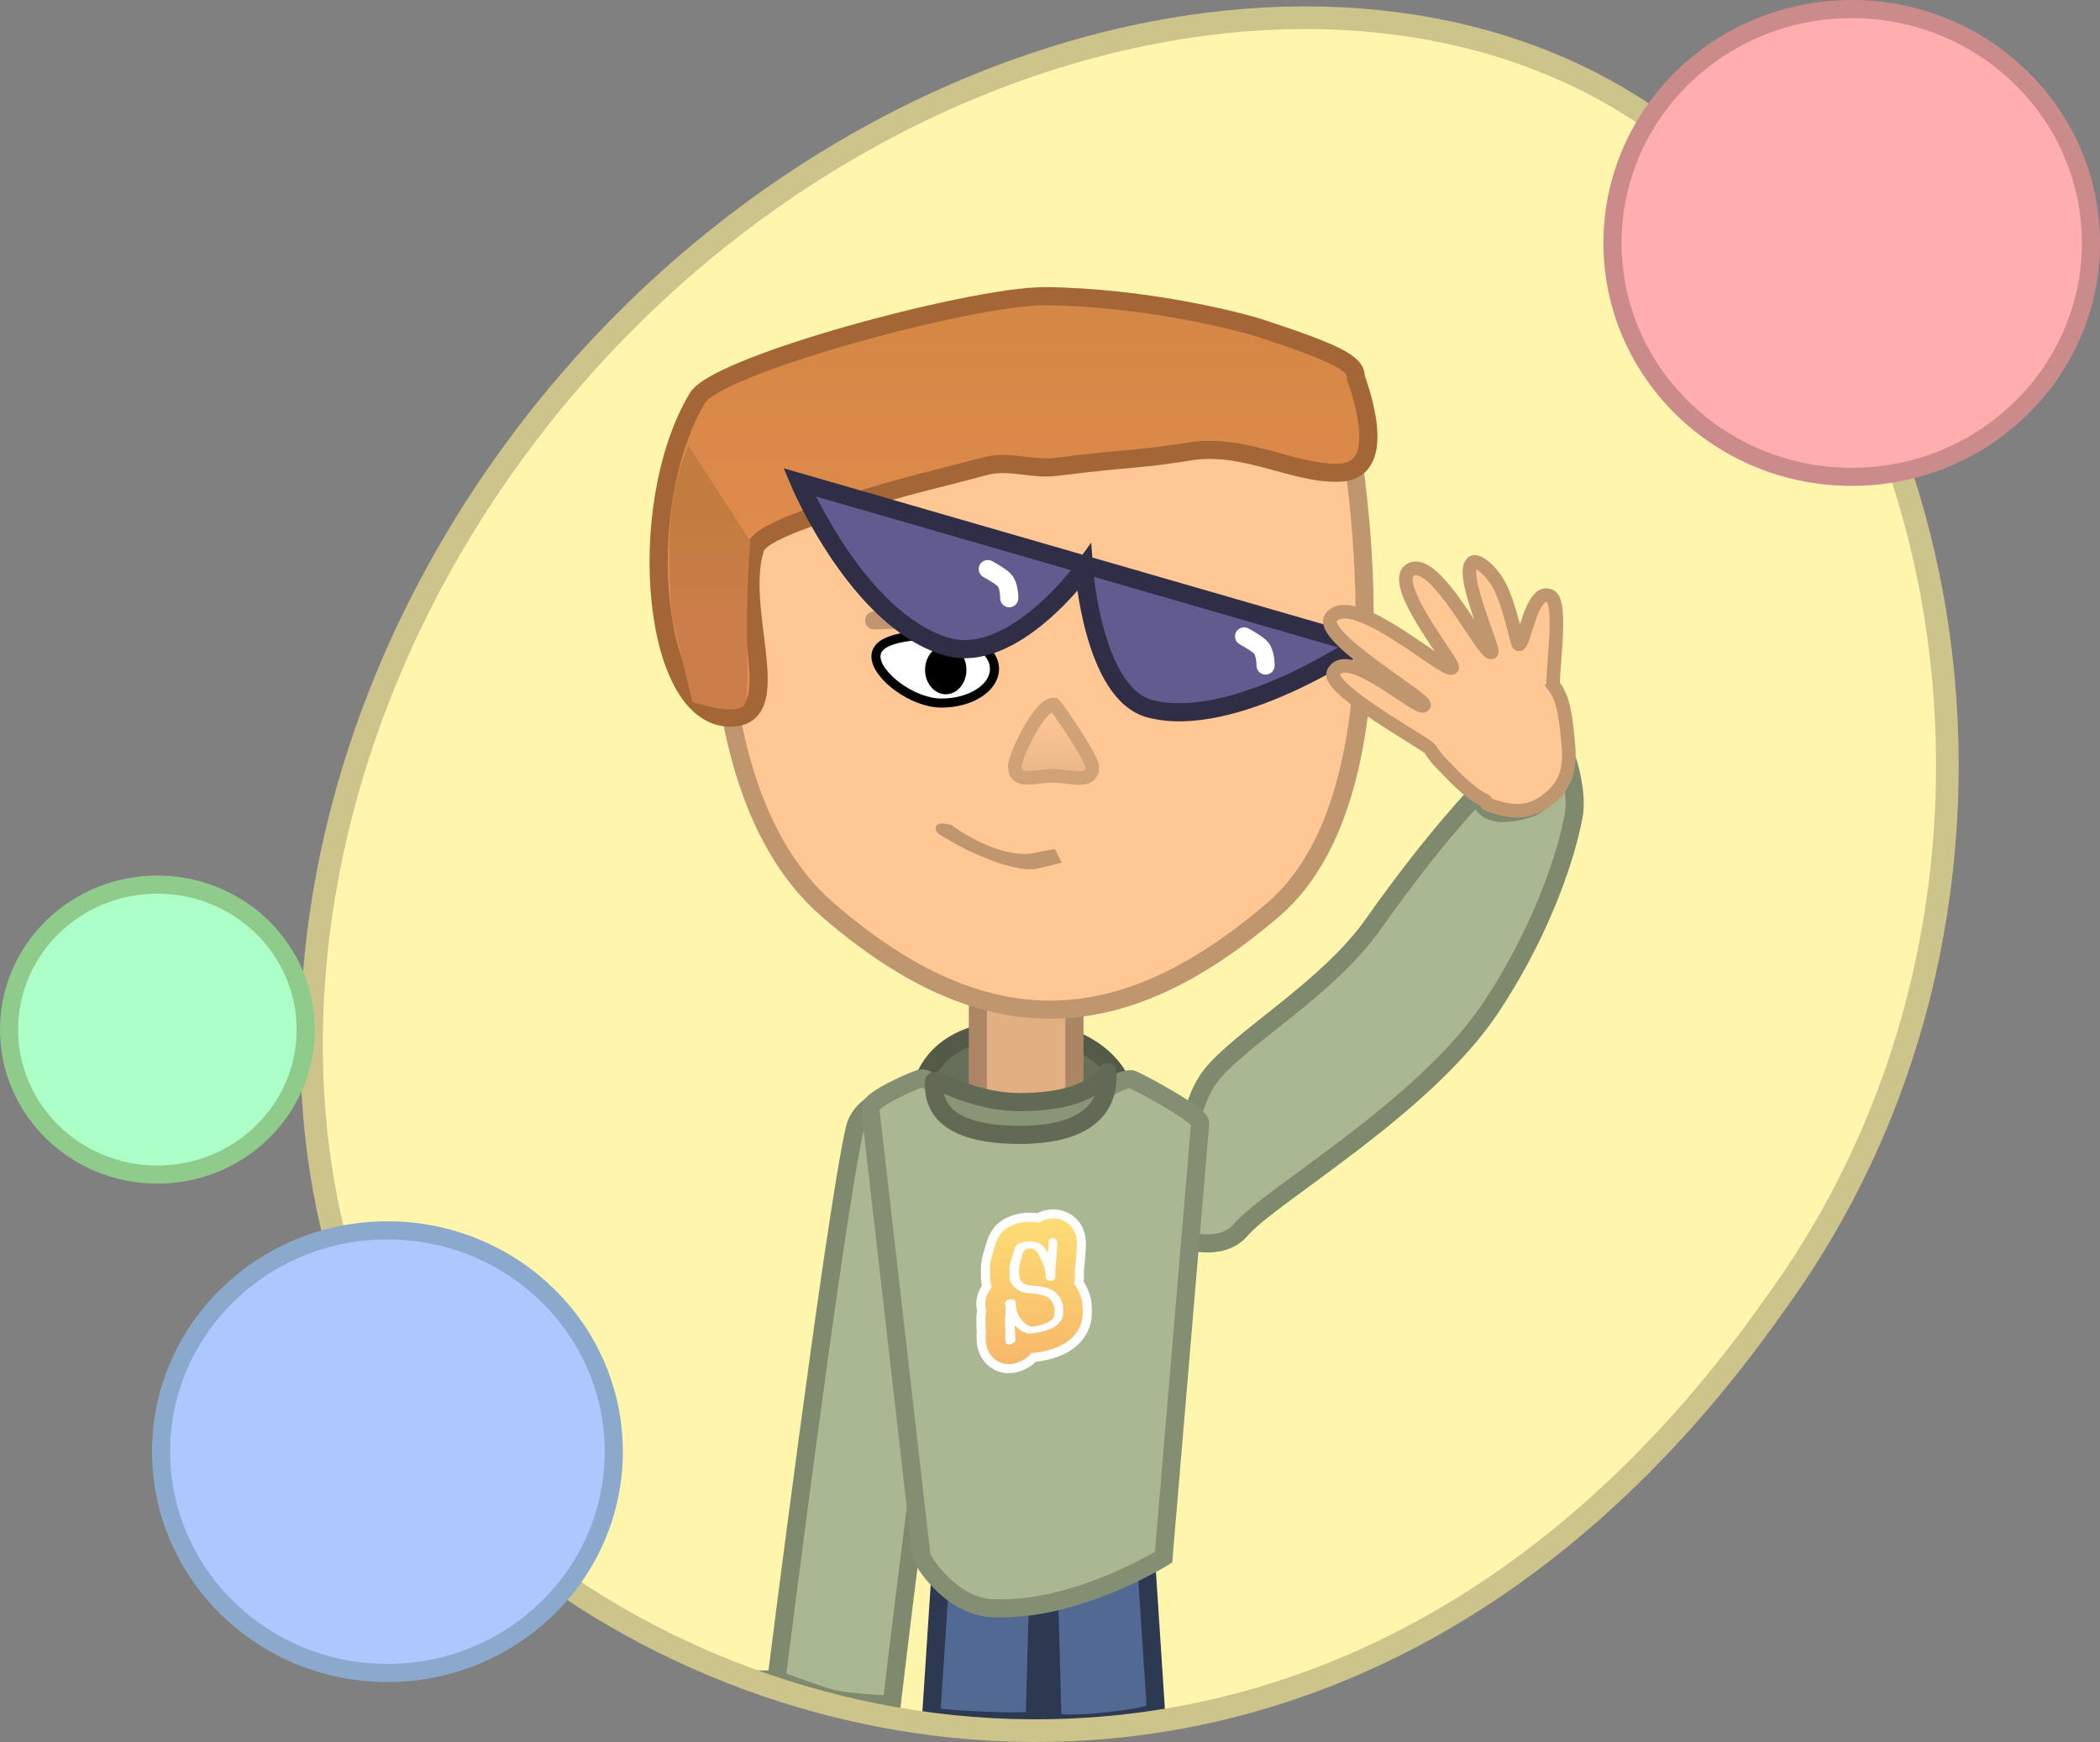 <svg version="1.1" xmlns="http://www.w3.org/2000/svg" xmlns:xlink="http://www.w3.org/1999/xlink" width="231.727" height="192.239" viewBox="0,0,231.727,192.239"><rect x="0" y="0" width="231.727" height="192.239" fill="#808080" stroke="none"/><defs><linearGradient x1="238.236" y1="218.341" x2="238.236" y2="234.421" gradientUnits="userSpaceOnUse" id="color-1"><stop offset="0" stop-color="#fedd74"/><stop offset="1" stop-color="#f7b76a"/></linearGradient><linearGradient x1="238.236" y1="218.341" x2="238.236" y2="234.421" gradientUnits="userSpaceOnUse" id="color-2"><stop offset="0" stop-color="#fedd74"/><stop offset="1" stop-color="#f7b76a"/></linearGradient><linearGradient x1="236.007" y1="112.651" x2="236.007" y2="163.075" gradientUnits="userSpaceOnUse" id="color-3"><stop offset="0" stop-color="#d38643"/><stop offset="1" stop-color="#e68e53"/></linearGradient><linearGradient x1="240.347" y1="162.268" x2="240.347" y2="169.499" gradientUnits="userSpaceOnUse" id="color-4"><stop offset="0" stop-color="#fec794"/><stop offset="1" stop-color="#e9b787"/></linearGradient><linearGradient x1="201.163" y1="139.982" x2="201.163" y2="152.397" gradientUnits="userSpaceOnUse" id="color-5"><stop offset="0" stop-color="#c27c3e"/><stop offset="1" stop-color="#cc7e4a"/></linearGradient></defs><g transform="translate(-124.136,-83.881)"><g stroke-miterlimit="10"><path d="M319.866,227.871c-40.744,57.918 -98.316,54.519 -132.89,31.313c-34.574,-23.206 -39.059,-80.431 -6.315,-125.349c32.744,-44.918 90.316,-60.519 124.89,-37.313c34.574,23.206 47.059,86.431 14.315,131.349z" fill="#fff5ad" stroke="#ccc48a" stroke-width="2" stroke-linecap="butt" stroke-linejoin="miter"/><path d="M296.576,166.354c0,0 1.82,4.389 1.184,7.687c-1.073,5.564 -4.192,13.676 -9.182,21.13c-7.387,11.034 -24.335,20.651 -27.501,24.404c-2.234,2.647 -6.497,1.05 -6.497,1.05c0,0 -0.808,-12.935 3.16,-18.035c3.19,-4.101 12.896,-9.603 17.891,-16.68c7.029,-9.958 11.892,-14.819 11.892,-14.819c0,0 -0.779,3.801 5.207,2.045c3.321,-0.974 3.846,-6.782 3.846,-6.782z" fill="#a9b893" stroke="#7e896d" stroke-width="2" stroke-linecap="butt" stroke-linejoin="round"/><path d="M226.893,273.17c0.585,-9.019 1.032,-15.771 1.032,-15.771h10.846c0,0 -0.219,7.035 -0.465,16.284c-0.011,0.411 -11.446,-0.003 -11.413,-0.513z" fill="#526994" stroke="#2c3951" stroke-width="2" stroke-linecap="butt" stroke-linejoin="miter"/><path d="M248.316,205.266c0,2.777 -3.486,2.301 -12.047,2.301c-8.561,0 -10.665,0.703 -10.665,-2.074c0,-2.777 2.104,-7.982 10.665,-7.982c8.561,0 12.047,4.978 12.047,7.755z" fill="#666f59" stroke="#545a48" stroke-width="2" stroke-linecap="butt" stroke-linejoin="miter"/><path d="M232.041,219.937v-29.937h10.655v29.937z" fill="#e1b082" stroke="#ac8664" stroke-width="2" stroke-linecap="butt" stroke-linejoin="miter"/><path d="M215.468,184.278c-17.801,-15.403 -10.465,-55.243 -10.465,-55.243c0,0 20.565,-8.034 34.322,-8.034c13.756,0 33.226,8.034 33.226,8.034c0,0 8.426,41.26 -7.928,55.243c-16.354,13.983 -31.353,15.403 -49.154,0z" fill="#fec794" stroke="#c0966f" stroke-width="2" stroke-linecap="butt" stroke-linejoin="miter"/><path d="" fill="#6f9f54" stroke="none" stroke-width="2" stroke-linecap="butt" stroke-linejoin="miter"/><path d="M240.274,273.676c-0.256,-9.691 -0.489,-17.188 -0.489,-17.188h10.846c0,0 0.461,6.957 1.059,16.18c0.051,0.788 -11.387,2.092 -11.416,1.008z" fill="#526994" stroke="#2c3951" stroke-width="2" stroke-linecap="butt" stroke-linejoin="miter"/><path d="M209.816,269.224c0,0 6.383,-50.767 8.621,-60.711c0.76,-3.379 5.28,-3.929 5.28,-3.929c0,0 6.684,11.103 5.516,17.459c-2.26,12.3 -6.704,49.935 -6.704,49.935c0,0 -4.58,-0.103 -6.77,-0.687c-1.806,-0.481 -5.943,-2.067 -5.943,-2.067z" fill="#a9b893" stroke="#7e896d" stroke-width="2" stroke-linecap="butt" stroke-linejoin="miter"/><path d="M225.83,255.728c0,0 -5.072,-44.335 -5.667,-49.538c-0.111,-0.973 5.241,-3.316 5.714,-3.316c1.515,0 5.358,5.861 10.516,5.888c4.294,0.022 9.837,-5.789 12.581,-5.789c0.29,0 7.672,3.94 7.596,4.848c-0.564,6.69 -4.038,47.907 -4.038,47.907c0,0 -9.773,6.096 -18.905,5.627c-4.921,-0.253 -7.797,-5.627 -7.797,-5.627z" fill="#a9b893" stroke="#838e72" stroke-width="2" stroke-linecap="butt" stroke-linejoin="miter"/><path d="M227.201,203.247c0,-0.629 3.97,2.255 9.477,2.255c9.694,0 9.663,-4.479 9.663,-3.024c0,1.455 0.031,6.642 -9.663,6.642c-9.694,0 -9.477,-4.418 -9.477,-5.873z" fill="#899577" stroke="#626a55" stroke-width="2" stroke-linecap="butt" stroke-linejoin="miter"/><g stroke-width="2" stroke-linecap="butt" stroke-linejoin="miter"><path d="M243.411,230.004c-0.634,1.756 -2.357,2.824 -5.12,3.173c-0.126,0.016 -0.249,0.026 -0.373,0.029c-0.161,0.235 -0.371,0.44 -0.618,0.599c-0.648,0.414 -1.254,0.616 -1.852,0.616c-1.23,0 -2.555,-0.918 -2.555,-2.936c0,-0.137 0.006,-0.316 0.02,-0.563c0.006,-0.106 0.012,-0.188 0.014,-0.249c-0.033,-0.153 -0.051,-0.308 -0.051,-0.465v-0.95c0,-0.155 0.016,-0.31 0.047,-0.465c0.002,-0.131 0.008,-0.279 0.018,-0.44c-0.047,-0.173 -0.082,-0.373 -0.082,-0.597c0,-0.102 0.008,-0.204 0.022,-0.304c0.075,-0.526 0.308,-1.054 0.703,-1.476c-0.135,-0.379 -0.206,-0.779 -0.206,-1.189v-1.001c0,-0.406 0.08,-0.912 0.475,-2.172c0.165,-0.542 0.218,-0.71 0.29,-0.867c0.387,-0.867 0.969,-1.301 1.393,-1.515c0.693,-0.345 1.436,-0.522 2.21,-0.522c0.357,0 0.699,0.037 1.024,0.108c0.145,-0.098 0.3,-0.181 0.465,-0.249c0.21,-0.09 0.434,-0.153 0.681,-0.192c0.618,-0.106 1.272,0.026 1.841,0.371c0.599,0.365 1.285,1.122 1.201,2.681c-0.014,0.275 -0.037,0.642 -0.073,1.12c-0.002,0.012 -0.002,0.024 -0.004,0.035c-0.031,0.347 -0.077,0.865 -0.137,1.55c0.016,0.265 0.01,0.561 -0.014,0.911c-0.01,0.133 -0.031,0.267 -0.067,0.396c-0.008,0.029 -0.016,0.057 -0.024,0.082c0.265,0.339 0.445,0.679 0.569,0.973c0.116,0.234 0.214,0.502 0.3,0.83c0.033,0.124 0.055,0.249 0.065,0.377c0.088,1.101 0.043,1.75 -0.161,2.3z" fill="url(#color-1)" stroke="#ffffff"/><path d="M243.411,230.004c-0.634,1.756 -2.357,2.824 -5.12,3.173c-0.126,0.016 -0.249,0.026 -0.373,0.029c-0.161,0.235 -0.371,0.44 -0.618,0.599c-0.648,0.414 -1.254,0.616 -1.852,0.616c-1.23,0 -2.555,-0.918 -2.555,-2.936c0,-0.137 0.006,-0.316 0.02,-0.563c0.006,-0.106 0.012,-0.188 0.014,-0.249c-0.033,-0.153 -0.051,-0.308 -0.051,-0.465v-0.95c0,-0.155 0.016,-0.31 0.047,-0.465c0.002,-0.131 0.008,-0.279 0.018,-0.44c-0.047,-0.173 -0.082,-0.373 -0.082,-0.597c0,-0.102 0.008,-0.204 0.022,-0.304c0.075,-0.526 0.308,-1.054 0.703,-1.476c-0.135,-0.379 -0.206,-0.779 -0.206,-1.189v-1.001c0,-0.406 0.08,-0.912 0.475,-2.172c0.165,-0.542 0.218,-0.71 0.29,-0.867c0.387,-0.867 0.969,-1.301 1.393,-1.515c0.693,-0.345 1.436,-0.522 2.21,-0.522c0.357,0 0.699,0.037 1.024,0.108c0.145,-0.098 0.3,-0.181 0.465,-0.249c0.21,-0.09 0.434,-0.153 0.681,-0.192c0.618,-0.106 1.272,0.026 1.841,0.371c0.599,0.365 1.285,1.122 1.201,2.681c-0.014,0.275 -0.037,0.642 -0.073,1.12c-0.002,0.012 -0.002,0.024 -0.004,0.035c-0.031,0.347 -0.077,0.865 -0.137,1.55c0.016,0.265 0.01,0.561 -0.014,0.911c-0.01,0.133 -0.031,0.267 -0.067,0.396c-0.008,0.029 -0.016,0.057 -0.024,0.082c0.265,0.339 0.445,0.679 0.569,0.973c0.116,0.234 0.214,0.502 0.3,0.83c0.033,0.124 0.055,0.249 0.065,0.377c0.088,1.101 0.043,1.75 -0.161,2.3z" fill="url(#color-2)" stroke="none"/><path d="M241.421,227.877c0.057,0.714 0.046,1.174 -0.035,1.381c-0.334,0.944 -1.456,1.536 -3.366,1.778c-0.645,0.081 -1.289,-0.224 -1.933,-0.915c0,0.104 0.023,0.414 0.069,0.932c0.035,0.38 0.029,0.69 -0.017,0.932c-0.288,0.184 -0.518,0.276 -0.691,0.276c-0.265,0 -0.397,-0.259 -0.397,-0.777c0,-0.092 0.006,-0.239 0.017,-0.44c0.011,-0.201 0.017,-0.342 0.017,-0.423c0,-0.196 -0.017,-0.334 -0.052,-0.414v-0.949c0,-0.023 0.006,-0.049 0.017,-0.078c0.011,-0.029 0.023,-0.055 0.035,-0.078c-0.012,-0.161 -0.006,-0.408 0.017,-0.742c0.023,-0.207 0.023,-0.339 0,-0.397c-0.058,-0.115 -0.086,-0.184 -0.086,-0.207c0.046,-0.322 0.282,-0.483 0.708,-0.483c0.276,0 0.443,0.098 0.501,0.293c0,0.184 0.023,0.455 0.069,0.811c0.069,0.414 0.288,0.829 0.656,1.243c0.403,0.472 0.788,0.691 1.157,0.656c0.414,-0.046 0.828,-0.144 1.243,-0.293c0.575,-0.207 0.921,-0.449 1.036,-0.725c0.08,-0.207 0.121,-0.426 0.121,-0.656c0,-0.702 -0.259,-1.225 -0.777,-1.571c-0.23,-0.15 -0.656,-0.27 -1.277,-0.363c-0.357,-0.046 -0.576,-0.069 -0.656,-0.069c-0.552,0.012 -1.067,-0.167 -1.545,-0.535c-0.478,-0.368 -0.716,-0.794 -0.716,-1.277v-1.001c0,-0.218 0.127,-0.731 0.38,-1.536c0.115,-0.38 0.178,-0.581 0.19,-0.604c0.103,-0.242 0.236,-0.403 0.397,-0.483c0.391,-0.195 0.805,-0.293 1.243,-0.293c0.851,0 1.479,0.345 1.881,1.036c0.035,0.035 0.092,0.086 0.173,0.155c0.011,-0.161 0.035,-0.408 0.069,-0.742c-0.012,-0.15 -0.023,-0.293 -0.035,-0.432c0,-0.161 0.08,-0.27 0.242,-0.328c0.046,-0.023 0.109,-0.04 0.19,-0.052c0.115,-0.023 0.239,0.006 0.371,0.086c0.132,0.081 0.187,0.322 0.164,0.725c-0.012,0.253 -0.035,0.61 -0.069,1.07c-0.035,0.38 -0.086,0.961 -0.155,1.744c0.023,0.184 0.023,0.437 0,0.759c-0.058,0.219 -0.23,0.328 -0.518,0.328c-0.15,0 -0.293,-0.04 -0.432,-0.121c-0.069,-0.218 -0.103,-0.311 -0.103,-0.276c0.023,-0.311 -0.04,-0.725 -0.19,-1.243c-0.127,-0.265 -0.302,-0.641 -0.526,-1.13c-0.224,-0.489 -0.521,-0.751 -0.889,-0.786c-0.46,-0.035 -0.759,0.121 -0.898,0.466c-0.046,0.15 -0.109,0.369 -0.19,0.656c-0.138,0.426 -0.224,0.834 -0.259,1.225c-0.012,0.127 -0.023,0.179 -0.035,0.155c0.035,0.23 0.075,0.46 0.121,0.691c0.057,0.288 0.199,0.506 0.423,0.656c0.224,0.15 0.653,0.242 1.286,0.276c1.553,0.092 2.514,0.633 2.882,1.623c0.057,0.092 0.115,0.247 0.172,0.466z" fill="#ffffff" stroke="none"/></g><path d="M273.73,125.408c0,0.31 4.078,10.328 -1.672,10.627c-5.021,0.261 -10.548,-3.322 -16.651,-2.337c-0.359,0.058 -0.696,0.111 -1.015,0.16c-5.107,0.785 -5.5,0.514 -13.714,1.543c-2.672,0.335 -5.214,-0.774 -7.823,-0.077c-5.796,1.548 -11.518,2.815 -16.633,4.719c-1.919,0.715 -8.156,2.566 -8.726,4.267c-2.223,6.63 3.412,18.16 -2.29,18.738c-9.094,0.922 -11.306,-23.145 -4.124,-35.23c1.037,-1.746 7.742,-4.323 15.401,-6.57c8.778,-2.576 18.811,-4.719 23.003,-4.68c10.77,0.1 21.189,2.7 23.707,3.527c8.216,2.7 10.538,3.854 10.538,5.314z" fill="url(#color-3)" stroke="#a46636" stroke-width="2" stroke-linecap="butt" stroke-linejoin="miter"/><path d="M244.662,168.487c0,1.997 -2.318,1.012 -4.315,1.012c-1.997,0 -4.237,0.946 -4.237,-1.051c0,-0.957 2.598,-6.787 4.327,-6.827c0.143,-0.003 4.225,5.905 4.225,6.866z" fill="url(#color-4)" stroke="#d0a278" stroke-width="1.5" stroke-linecap="butt" stroke-linejoin="miter"/><path d="M228.025,153.937c3.231,0 5.85,1.686 5.85,3.766c0,2.08 -2.619,3.766 -5.85,3.766c-3.231,0 -7.231,-3.068 -7.231,-5.148c0,-2.08 4.001,-2.385 7.231,-2.385z" fill="#ffffff" stroke="#000000" stroke-width="1" stroke-linecap="butt" stroke-linejoin="miter"/><path d="M230.779,157.8c0,1.49 -1.022,2.698 -2.283,2.698c-1.261,0 -2.283,-1.208 -2.283,-2.698c0,-1.49 1.022,-2.698 2.283,-2.698c1.261,0 2.283,1.208 2.283,2.698z" fill="#000000" stroke="none" stroke-width="2" stroke-linecap="butt" stroke-linejoin="miter"/><path d="M261.275,156.32c0,2.08 -4.001,5.148 -7.231,5.148c-3.231,0 -5.85,-1.686 -5.85,-3.766c0,-2.08 2.619,-3.766 5.85,-3.766c3.231,0 7.231,0.305 7.231,2.385z" fill="#ffffff" stroke="#000000" stroke-width="1" stroke-linecap="butt" stroke-linejoin="miter"/><path d="M255.276,157.854c0,1.49 -1.022,2.698 -2.283,2.698c-1.261,0 -2.283,-1.208 -2.283,-2.698c0,-1.49 1.022,-2.698 2.283,-2.698c1.261,0 2.283,1.208 2.283,2.698z" fill="#000000" stroke="none" stroke-width="2" stroke-linecap="butt" stroke-linejoin="miter"/><path d="M200.537,161.34c0,0 -2.259,-9.506 -2.259,-9.512c-0.206,-1.759 -0.55,-7.507 0.019,-12.184c0.44,-3.616 1.808,-6.592 1.808,-6.592l6.825,10.565c0,0 -0.324,3.727 -0.358,7.794c-0.038,4.476 0.195,9.364 -0.228,10.148c-0.802,1.485 -5.806,-0.219 -5.806,-0.219z" fill="url(#color-5)" stroke="none" stroke-width="2" stroke-linecap="butt" stroke-linejoin="miter"/><g stroke-width="2" stroke-linejoin="miter"><path d="" fill="#1fa2de" stroke="#0067db" stroke-linecap="butt"/><path d="" fill="#f0f0f0" stroke="#bcbcbc" stroke-linecap="butt"/><path d="" fill="none" stroke="#bcbcbc" stroke-linecap="round"/><path d="" fill="none" stroke="#bcbcbc" stroke-linecap="round"/><g fill="none" stroke="#d3d3d3" stroke-linecap="round"><path d=""/><path d=""/><path d=""/></g><path d="" fill="#f0f0f0" stroke="#bcbcbc" stroke-linecap="butt"/></g><g stroke-width="2" stroke-linejoin="miter"><path d="" fill="#1fa2de" stroke="#0067db" stroke-linecap="butt"/><path d="" fill="#f0f0f0" stroke="#bcbcbc" stroke-linecap="butt"/><path d="" fill="none" stroke="#bcbcbc" stroke-linecap="round"/><path d="" fill="none" stroke="#bcbcbc" stroke-linecap="round"/><g fill="none" stroke="#d3d3d3" stroke-linecap="round"><path d=""/><path d=""/><path d=""/></g><path d="" fill="#f0f0f0" stroke="#bcbcbc" stroke-linecap="butt"/></g><path d="M232.084,151.922l-11.484,0.428" fill="none" stroke="#c0966f" stroke-width="2" stroke-linecap="round" stroke-linejoin="miter"/><path d="M259.871,151.736l-11.491,-0.11" fill="none" stroke="#c0966f" stroke-width="2" stroke-linecap="round" stroke-linejoin="miter"/><path d="M240.576,178.758c-0.682,0.17 -1.357,0.315 -2.036,0.486c-1.438,0.287 -3.688,-0.402 -5.715,-1.232c-2.568,-1.051 -4.482,-2.299 -4.643,-2.401c-0.982,-0.624 0.701,-0.233 0.701,-0.233c2.464,1.776 6.453,3.735 9.49,3.123c0.668,-0.165 1.894,-0.365 1.894,-0.365z" fill="#c0966f" stroke="#c0966f" stroke-width="1" stroke-linecap="butt" stroke-linejoin="miter"/><path d="M319.958,227.862c-40.744,57.918 -98.316,54.519 -132.89,31.313c-34.574,-23.206 -39.059,-80.431 -6.315,-125.349c32.744,-44.918 90.316,-60.519 124.89,-37.313c34.574,23.206 47.059,86.431 14.315,131.349z" fill="none" stroke="#ccc48a" stroke-width="2.5" stroke-linecap="butt" stroke-linejoin="miter"/><path d="M354.864,110.692c0,14.255 -11.819,25.811 -26.398,25.811c-14.579,0 -26.398,-11.556 -26.398,-25.811c0,-14.255 11.819,-25.811 26.398,-25.811c14.579,0 26.398,11.556 26.398,25.811z" fill="#ffadad" stroke="#cc8b8b" stroke-width="2" stroke-linecap="butt" stroke-linejoin="miter"/><path d="M157.864,197.503c0,8.837 -7.326,16 -16.364,16c-9.037,0 -16.364,-7.163 -16.364,-16c0,-8.837 7.326,-16 16.364,-16c9.037,0 16.364,7.163 16.364,16z" fill="#adffc8" stroke="#8fcc8b" stroke-width="2" stroke-linecap="butt" stroke-linejoin="miter"/><path d="M191.864,244.081c0,13.488 -11.183,24.422 -24.977,24.422c-13.795,0 -24.977,-10.934 -24.977,-24.422c0,-13.488 11.183,-24.422 24.977,-24.422c13.795,0 24.977,10.934 24.977,24.422z" fill="#adc7ff" stroke="#8ba9cc" stroke-width="2" stroke-linecap="butt" stroke-linejoin="miter"/><path d="M274.206,154.982c0,0 -13.998,9.534 -23.187,7.11c-6.289,-1.659 -7.273,-15.506 -7.273,-15.506c0,0 -7.845,10.879 -15.237,8.626c-9.778,-2.98 -16.159,-18.109 -16.159,-18.109z" fill="#615b8f" stroke="#302d46" stroke-width="2" stroke-linecap="round" stroke-linejoin="miter"/><path d="M295.587,159.569c1.252,1.609 1.368,4.238 1.569,6.042c0.317,2.839 -0.044,4.811 -2.243,6.522c-2.065,1.608 -4.019,1.453 -6.585,0.524c-0.233,-0.084 -0.131,-0.344 -0.363,-0.45c-1.662,-0.762 -3.365,-2.627 -4.74,-4.036c-0.529,-0.542 -0.957,-1.09 -1.29,-1.639c-0.337,-0.556 -11.562,-6.658 -10.649,-8.449c1.553,-3.049 9.664,4.627 9.988,3.605c0.228,-0.722 -11.926,-7.652 -10.233,-9.697c2.491,-3.008 12.534,6.211 13.33,5.59c0.431,-0.336 -7.384,-9.695 -4.444,-10.896c2.775,-1.133 7.751,9.248 8.765,9.201c0.55,-0.026 -3.735,-9.074 -1.988,-9.963c0.447,-0.228 1.824,0.709 2.802,2.435c1.238,2.185 2.005,6.517 2.201,6.624c0.601,0.329 1.387,-6.351 3.487,-5.321c1.501,0.736 0.02,9.426 0.394,9.907z" fill="#fec794" stroke="#c0966f" stroke-width="1.5" stroke-linecap="butt" stroke-linejoin="miter"/><path d="M233.131,146.682c0,0 1.497,0.8 1.886,1.287c0.511,0.638 0.485,1.928 0.485,1.928" fill="none" stroke="#ffffff" stroke-width="2" stroke-linecap="round" stroke-linejoin="miter"/><path d="M261.416,154.111c0,0 1.497,0.8 1.886,1.287c0.511,0.638 0.485,1.928 0.485,1.928" fill="none" stroke="#ffffff" stroke-width="2" stroke-linecap="round" stroke-linejoin="miter"/></g></g></svg><!--rotationCenter:115.86364:96.11923500000005-->